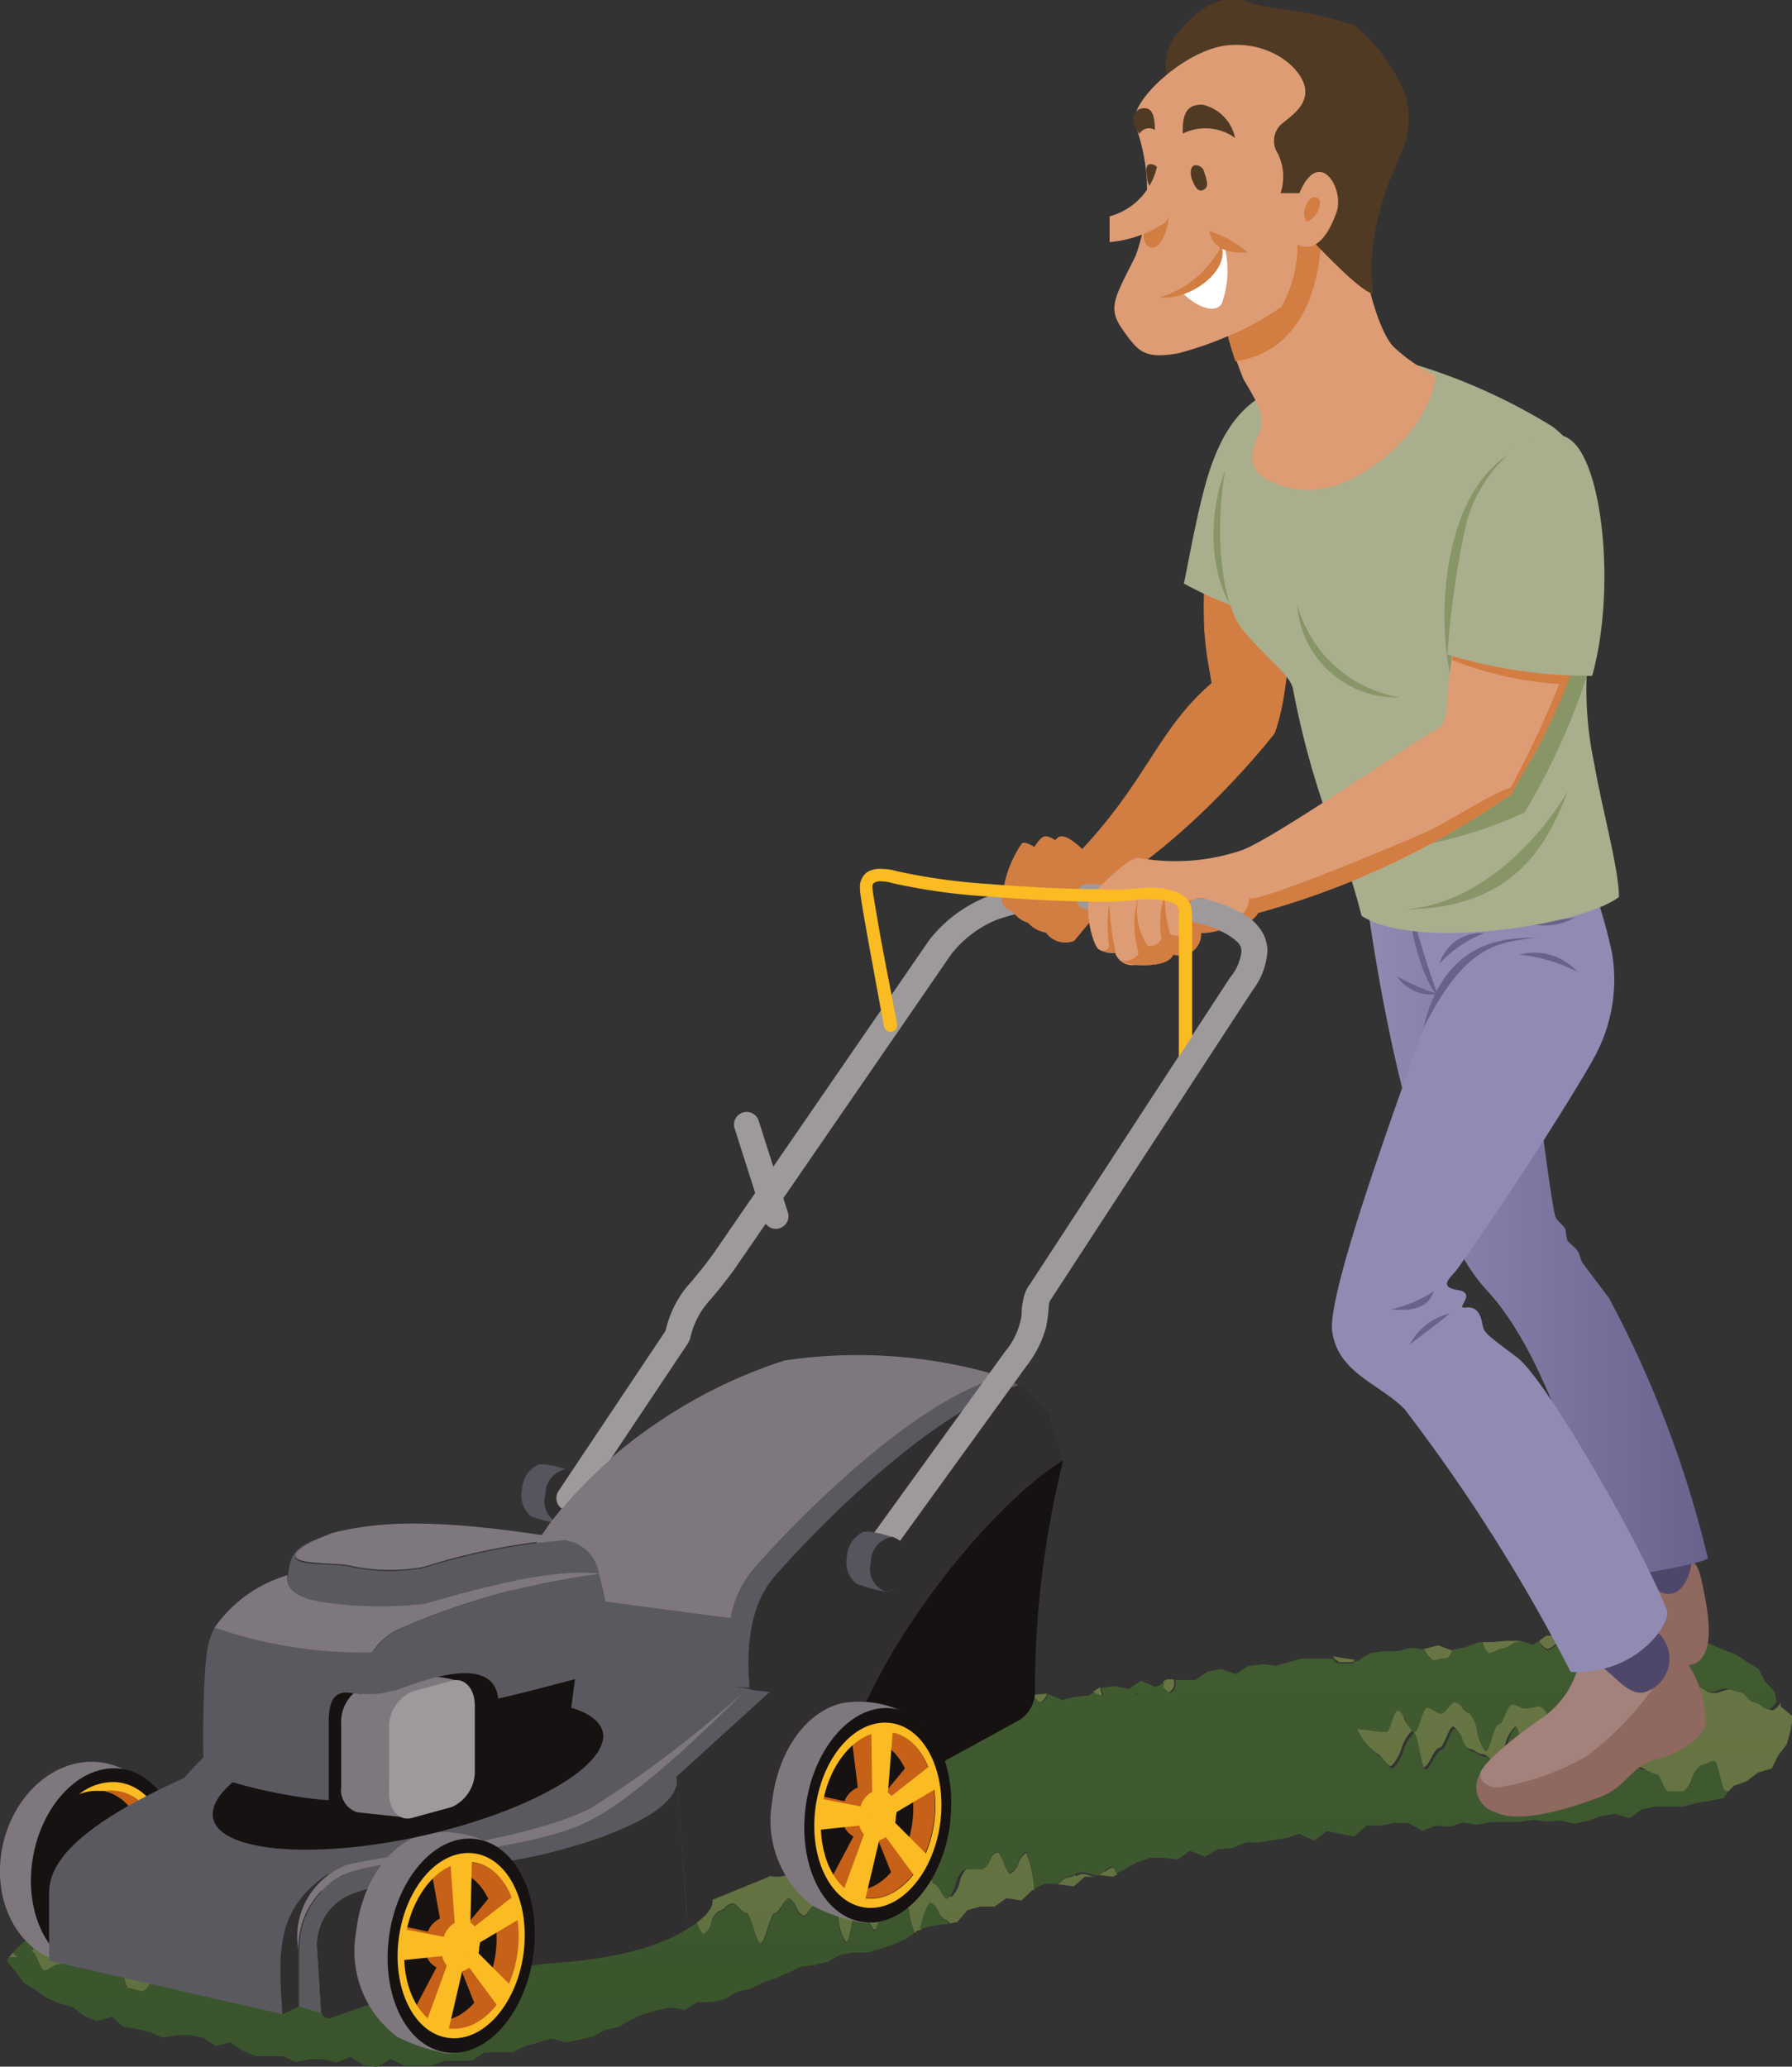<svg xmlns="http://www.w3.org/2000/svg" xmlns:xlink="http://www.w3.org/1999/xlink" viewBox="0 0 83.56 96.38">
  <rect x="0" y="0" width="83.56" height="96.38" fill="#333333" stroke="none"/>
  <defs>
    <clipPath id="a" transform="translate(-9.51 -9.48)">
      <path d="M9.92,100.77h0.16a0.76,0.76,0,0,1,.22,0h0.08a1.48,1.48,0,0,1-.26-0.24Zm49.74-3.86a0.77,0.77,0,0,1-.33.12h0a0.64,0.64,0,0,0-.33.19l-0.19.14H58.9l0.68,0.09L60.1,97l0.51,0c-0.19,0-.39-0.11-0.6-0.13h0a0.74,0.74,0,0,0-.32.11M61,96.74a1,1,0,0,1-.27.18L61.4,97l0.2-.1a0.46,0.46,0,0,0-.21-0.33h0a0.68,0.68,0,0,0-.34.2M35,99.85a0.57,0.57,0,0,1,0-.55l0,0a1,1,0,0,0,.35.09c0,0.15,0,.3,0,0.44h0a1.07,1.07,0,0,0,0,.48l0,0.07h0A0.64,0.64,0,0,1,35,99.85m2.33-2.94h0v0Zm-0.94.24a3.54,3.54,0,0,0,.54-0.58H37a0.3,0.3,0,0,1,.26.19l0.07,0.18s-0.09.2-.18,0.35a0.63,0.63,0,0,1-.4.37l-0.08,0A1.81,1.81,0,0,1,36.12,97a0.56,0.56,0,0,0,.26.1h0M37,94.93a3,3,0,0,0-1.1,1.7S36,96.84,36.12,97l0,0a0.71,0.71,0,0,0-.33-0.12h0c-0.21,0-.38,1.3-0.61,1.31h0a1,1,0,0,1-.34-0.55,0.94,0.94,0,0,0-.35-0.55h0c-0.21,0-.43.93-0.66,0.93H33.11c-0.21,0-.43-0.41-0.66-0.41S32,97.42,31.8,97.41s-0.42-.81-0.64-0.81h0l-0.31,0-0.3,0h0c-0.22,0-.43-0.23-0.65-0.23h0a0.78,0.78,0,0,0-.34.44,0.78,0.78,0,0,1-.34.44h0a1.09,1.09,0,0,0-.35.6,1.07,1.07,0,0,1-.35.6h0c-0.22,0-.37-1.8-0.59-1.81s-0.41-.59-0.63-0.6h0a0.6,0.6,0,0,0-.33.24,0.6,0.6,0,0,1-.33.24h0c-0.23,0-.45-0.33-0.67-0.33h0a0.94,0.94,0,0,0-.36.54,1,1,0,0,1-.35.54h0c-0.23,0-.43-1.09-0.65-1.09h0c-0.23,0-.46,1-0.68,1s-0.46-.85-0.68-0.85h0c-0.23,0-.46.19-0.67,0.19h0a0.68,0.68,0,0,1-.35-0.17,0.66,0.66,0,0,0-.34-0.18h0c-0.23,0-.33,1.84-0.53,1.85h0a1.59,1.59,0,0,1-.43-0.79,1.81,1.81,0,0,0-.41-0.79h0c-0.24,0-.33,1-0.52,1s0,0.94-.11,1a0.17,0.17,0,0,1-.09,0,0.91,0.91,0,0,1-.4-0.16A2.16,2.16,0,0,0,19,98.21s0,0,0,0a1.61,1.61,0,0,0,.37.69c0.14,0.09.12,0.1,0.06,0.1h0l-0.16,0c0,0.14.75,1.24,0.4,1.3h0a1.79,1.79,0,0,1-.4-0.72A1.36,1.36,0,0,0,18.83,99h0c-0.2,0-.38,1.7-0.62,1.71h0c-0.21,0-.45-1.3-0.68-1.3s-0.43-.69-0.66-0.7-0.43,0-.66,0a1.08,1.08,0,0,0-.33.61,1,1,0,0,1-.34.61h0c-0.22,0-.44.41-0.66,0.41S14.43,100,14.21,100h0a0.64,0.64,0,0,1-.33-0.15,0.64,0.64,0,0,0-.33-0.15h0a0.82,0.82,0,0,1-.32-0.1,0.83,0.83,0,0,0-.32-0.1h0a0.67,0.67,0,0,1-.35-0.32l-0.09-.12h0l-0.51.38H11.3a2.63,2.63,0,0,1-.28,1l-0.14.06H11c0.21,0,.36.88,0.6,0.88s0.41-.27.65-0.27h0c0.2,0,.42-0.4.65-0.4s0.43-.39.66-0.39,0.43,0.33.65,0.33,0.43-.38.65-0.38,0.43,1.94.65,1.94,0.43,0.14.66,0.14,0.43-.61.66-0.62,0.43-1.14.65-1.14a0.94,0.94,0,0,1,.33.55,0.92,0.92,0,0,0,.33.55c0.22,0,.44.15,0.66,0.15h0.66c0.22,0,.43-1.15.65-1.15l0.66,0h0a1,1,0,0,1,.33.08,1,1,0,0,0,.33.08c0.22,0,.43-0.51.65-0.51h0a0.64,0.64,0,0,1,.33.34,0.63,0.63,0,0,0,.33.34h0c0.22,0,.43-0.85.65-0.85s0.43-.24.65-0.24h0a0.73,0.73,0,0,1,.33.12,0.71,0.71,0,0,0,.32.12h0a0.59,0.59,0,0,1,.33.26,0.59,0.59,0,0,0,.33.26h0a0.61,0.61,0,0,1,.33.18A0.61,0.61,0,0,0,26,101h0c0.22,0,.42-0.61.64-0.62h0a0.59,0.59,0,0,1,.33.2,0.6,0.6,0,0,0,.32.2h0c0.22,0,.42-0.47.64-0.48h0a0.59,0.59,0,0,1,.33.26,0.6,0.6,0,0,0,.33.26h0a0.81,0.81,0,0,1,.34.46,0.8,0.8,0,0,0,.34.45h0c0.22,0,.37-1.74.59-1.74h0a0.69,0.69,0,0,1,.34.37,0.7,0.7,0,0,0,.34.37h0c0.22,0,.41-0.55.62-0.56s0.41-.42.63-0.43h0a1.6,1.6,0,0,1,.38.8,1.69,1.69,0,0,0,.37.81h0a1,1,0,0,1,.31.07,1,1,0,0,0,.3.07h0c0.23,0,.46-0.08.66-0.1s0.33-1.12.52-1.14h0a0.83,0.83,0,0,1,.41.39,0.94,0.94,0,0,0,.37.4h0a0.77,0.77,0,0,0,.17-0.71,2.68,2.68,0,0,0,0-.49c0.18-.12.59-0.24,0.2-0.39l-0.19-.06a1,1,0,0,1,.17-0.73h0a0.86,0.86,0,0,1,.35.42,0.79,0.79,0,0,0,.38.43h0a0.61,0.61,0,0,1,.32.18,0.59,0.59,0,0,0,.34.18h0a0.92,0.92,0,0,1,.31.08,0.88,0.88,0,0,0,.32.08h0c0.22,0,.41-1.87.64-1.87s0.45,2,.67,2,0.44-.77.66-0.77A0.61,0.61,0,0,0,40,99.09a0.61,0.61,0,0,1,.34-0.29c0.22,0,.44.32,0.67,0.32h0a0.6,0.6,0,0,0,.33-0.21,0.6,0.6,0,0,1,.34-0.22c0.22,0,.43,1,0.65,1h0a0.88,0.88,0,0,0,.34-0.51A0.87,0.87,0,0,1,43,98.62h0a0.6,0.6,0,0,0,.33-0.19,0.61,0.61,0,0,1,.33-0.19h0c0.22,0,.44.46,0.65,0.46s0.44,1.4.66,1.4,0.45-1.39.66-1.39S46.09,98,46.3,98h0a0.73,0.73,0,0,1,.33.41,0.71,0.71,0,0,0,.34.41h0c0.21,0,.43-0.61.65-0.62s0.44-.14.66-0.15h0a2.27,2.27,0,0,1,.34,1,2.24,2.24,0,0,0,.34,1h0c0.22,0,.41-2.13.64-2.13h0a1.48,1.48,0,0,1,.34.78,1.45,1.45,0,0,0,.34.78h0c0.22,0,.42-1.61.64-1.62h0.66a2,2,0,0,1,.35,1,7.77,7.77,0,0,0,.22.76l0.14-.1,0.19-.06a3.32,3.32,0,0,1,.44-1.24h0a0.7,0.7,0,0,1,.34.39,0.7,0.7,0,0,0,.34.39h0a0.3,0.3,0,0,1,.18.18l0.36-.06,0.48-.56,0.61-.17h0.66L56.44,98l0.7,0.11,0.51-.49,0.09,0a5.93,5.93,0,0,0-.37-1.74h0a0.93,0.93,0,0,0-.37.49,0.91,0.91,0,0,1-.37.49h0c-0.22,0-.38-0.94-0.61-1h0a0.71,0.71,0,0,0-.35.35,0.72,0.72,0,0,1-.36.35H55.24a1.47,1.47,0,0,0-.3,0,1.5,1.5,0,0,1-.3,0h0a1.33,1.33,0,0,0-.38.69,1.31,1.31,0,0,1-.38.69h0c-0.22,0-.4-0.68-0.63-0.7s-0.33-1.79-.55-1.8h0a0.79,0.79,0,0,0-.36.43,0.8,0.8,0,0,1-.36.42h0a0.64,0.64,0,0,0-.35.23,0.62,0.62,0,0,1-.34.23h0c-0.23,0-.43-0.21-0.66-0.22s-0.38-1-.6-1h0a2.05,2.05,0,0,0-.4.94,2.07,2.07,0,0,1-.4.94h0c-0.23,0-.32-1.92-0.55-1.94h0a0.7,0.7,0,0,0-.33.14,0.69,0.69,0,0,1-.33.14h0a0.71,0.71,0,0,0-.34.14,0.68,0.68,0,0,1-.33.14H47.15a1.77,1.77,0,0,0-.3,0,1.51,1.51,0,0,1-.29,0H46.52c-0.23,0-.43-0.37-0.65-0.39h0a1,1,0,0,0-.32.08,0.92,0.92,0,0,1-.31.08h0c-0.23,0-.4-0.88-0.62-0.9h0a0.71,0.71,0,0,0-.34.14,0.71,0.71,0,0,1-.33.14h0a2.18,2.18,0,0,0-.4,1,2.25,2.25,0,0,1-.4,1h0c-0.23,0-.41-0.73-0.63-0.74h0a1.41,1.41,0,0,0-.31,0,1.26,1.26,0,0,1-.3,0H41.08a0.61,0.61,0,0,0-.34.21,0.61,0.61,0,0,1-.33.21h0c-0.23,0-.39-1.73-0.6-1.74h0a0.63,0.63,0,0,0-.35.29,0.64,0.64,0,0,1-.33.29h0c-0.24,0-.46-0.35-0.67-0.35S37.94,95,37.74,95h0A1.68,1.68,0,0,1,37.34,95,1.6,1.6,0,0,0,37,94.93h0m20.67-6.41h0a0.63,0.63,0,0,0,.35.35h0a0.68,0.68,0,0,0,.32-0.41h0Zm4.82-.11,0.24,0.11-0.17-.13H62.46Zm-1.68-.25-0.33.21a0.37,0.37,0,0,0,.22.13h0l0.21,0.07-0.11-.4h0Zm27.91,0c-0.22,0-.41.9-0.64,0.91h0a0.64,0.64,0,0,1-.33-0.17,0.65,0.65,0,0,0-.34-0.17h0c-0.22,0-.42.52-0.65,0.54h0a0.71,0.71,0,0,1-.33-0.13A0.72,0.72,0,0,0,86,89h0c-0.22,0-.37,1.31-0.6,1.32h0A1,1,0,0,1,85,89.76a1,1,0,0,0-.37-0.54h0c-0.22,0-.39,1-0.62,1l-0.67,0h0A0.64,0.64,0,0,1,83,90a0.65,0.65,0,0,0-.34-0.18h0a1,1,0,0,1-.32-0.07A1,1,0,0,0,82,89.72h0a0.72,0.72,0,0,1-.35-0.38A0.73,0.73,0,0,0,81.3,89h0c-0.22,0-.44.09-0.66,0.1h0A0.83,0.83,0,0,1,80.31,89,0.85,0.85,0,0,0,80,88.87h0c-0.22,0-.4.92-0.62,0.93S79,91,78.75,91h0a1.77,1.77,0,0,1-.37-0.88A1.86,1.86,0,0,0,78,89.29h0A0.62,0.62,0,0,1,77.66,89a0.63,0.63,0,0,0-.34-0.27h0c-0.23,0-.43.53-0.64,0.54h0a0.72,0.72,0,0,1-.34-0.13A0.7,0.7,0,0,0,76,89h0c-0.23,0-.39,1.13-0.59,1.14h0A0.93,0.93,0,0,1,75,89.65a1,1,0,0,0-.36-0.51h0c-0.25,0-.37,1-0.55,1H73.94a4.62,4.62,0,0,1-.61-0.06,5,5,0,0,0-.52-0.06,0.1,0.1,0,0,0-.09,0,3,3,0,0,0,1,1.24c0.22,0.08.43,0.54,0.65,0.59h0a2,2,0,0,0,.49-0.83,1.94,1.94,0,0,1,.49-0.83h0c0.22,0,.33,1.69.56,1.7h0c0.22,0,.48-0.9.71-0.9s0.42-.95.65-1h0a0.93,0.93,0,0,1,.36.52,0.9,0.9,0,0,0,.36.52h0a0.73,0.73,0,0,1,.33.13,0.73,0.73,0,0,0,.34.13h0c0.22,0,.44.42,0.67,0.42h0a1.84,1.84,0,0,0,.37-0.89A1.73,1.73,0,0,1,80.16,90h0c0.22,0,.36,1.54.59,1.56h0a1.73,1.73,0,0,0,.44-0.8,1.67,1.67,0,0,1,.45-0.8h0c0.22,0,.26,1.36.49,1.4s0.29,0.76.5,0.81,0.41,0.13.63,0.18h0a1.21,1.21,0,0,0,.45-0.52,1.21,1.21,0,0,1,.45-0.52h0.06a0.76,0.76,0,0,0,.32-0.13,0.74,0.74,0,0,1,.33-0.13h0c0.21,0.05.37,0.35,0.59,0.4s0.36,0.41.58,0.46,0.39,0.3.61,0.34,0.32,0.75.54,0.79h0.1l0.25,0,0.26,0H88a1.26,1.26,0,0,0,.4-0.61,1.22,1.22,0,0,1,.41-0.61h0a0.73,0.73,0,0,0,.3-0.1,0.74,0.74,0,0,1,.31-0.1h0c0.22,0,.33,1.39.56,1.4h0.12l0.27-.26,0.6-.22,0.5-.39,0.66-.2,0.3-.61,0.39-.51L93,90.2l0.11-.67h0l-0.57-.47,0-.19a0.76,0.76,0,0,1-.37.37h0a0.65,0.65,0,0,1-.34-0.16,0.66,0.66,0,0,0-.33-0.16h0a0.61,0.61,0,0,1-.35-0.25,0.62,0.62,0,0,0-.34-0.25h0a1,1,0,0,1-.33-0.08,1,1,0,0,0-.32-0.07h0c-0.22,0-.44.15-0.67,0.16h0A0.67,0.67,0,0,1,89,88.28a0.68,0.68,0,0,0-.33-0.15h0M63.92,87.8l-0.16.09-0.09.24,0.07,0.06a0.69,0.69,0,0,0,.28.21h0a0.48,0.48,0,0,0,.21-0.6H63.92Zm8-.8c0.21,0,.41,0,0.63,0h0a0.19,0.19,0,0,0,.12-0.12l-0.51-.07-0.49-.09a0.41,0.41,0,0,0,.25.23m4-.57h0a1.21,1.21,0,0,0,.43.54h0a1,1,0,0,0,.31-0.07A1.05,1.05,0,0,1,77,86.83h0a0.57,0.57,0,0,0,.23-0.38h0l-0.66-.24Zm3.18-.32H78.65a0.84,0.84,0,0,0,.27.53c0.21,0,.44-0.22.68-0.23s0.43-.28.66-0.3A0.27,0.27,0,0,0,80.41,86h0L79.75,86Zm2.54-.32L81.28,86a0.77,0.77,0,0,0,.37.38h0c0.22,0,.42-0.32.64-0.35a0.44,0.44,0,0,0,.24-0.17l-0.24-.1H81.66Zm4.47-.07-0.57.14a1.38,1.38,0,0,0,.4.52h0a1.33,1.33,0,0,0,.44-0.52Z" style="fill: none"/>
    </clipPath>
    <linearGradient id="b" data-name="Dégradé sans nom 29" x1="-242.16" y1="433.86" x2="-241.16" y2="433.86" gradientTransform="matrix(0, 203.11, 203.11, 0, -88076.99, 49243.36)" gradientUnits="userSpaceOnUse">
      <stop offset="0" stop-color="#717a48"/>
      <stop offset="0.27" stop-color="#586b3b"/>
      <stop offset="0.53" stop-color="#435e31"/>
      <stop offset="1" stop-color="#435e31"/>
    </linearGradient>
    <clipPath id="c" transform="translate(-9.51 -9.48)">
      <path d="M35,99.85a0.64,0.64,0,0,0,.31.56h0l0-.07a1.07,1.07,0,0,1,0-.48h0c0-.14,0-0.3,0-0.44a1,1,0,0,1-.35-0.09l0,0a0.57,0.57,0,0,0,0,.55m20.55-1.53h0m-2.66-.14a3.32,3.32,0,0,0-.44,1.24l0.41-.12,0.63-.11,0.27,0A0.3,0.3,0,0,0,53.59,99h0a0.7,0.7,0,0,1-.34-0.39,0.7,0.7,0,0,0-.34-0.39h0m-1.33-.32H50.91c-0.22,0-.42,1.61-0.64,1.62h0a1.45,1.45,0,0,1-.34-0.78,1.48,1.48,0,0,0-.34-0.78h0c-0.22,0-.42,2.13-0.64,2.13h0a2.24,2.24,0,0,1-.34-1,2.27,2.27,0,0,0-.34-1h0c-0.22,0-.44.15-0.66,0.15s-0.43.61-.65,0.62h0a0.71,0.71,0,0,1-.34-0.41A0.73,0.73,0,0,0,46.3,98h0c-0.21,0-.42.74-0.65,0.74s-0.43,1.39-.66,1.39-0.43-1.4-.66-1.4-0.43-.46-0.65-0.46h0a0.61,0.61,0,0,0-.33.19,0.6,0.6,0,0,1-.33.19h0a0.87,0.87,0,0,0-.34.51,0.88,0.88,0,0,1-.34.51h0c-0.22,0-.43-1-0.65-1a0.6,0.6,0,0,0-.34.22,0.6,0.6,0,0,1-.33.21h0c-0.22,0-.44-0.32-0.67-0.32a0.61,0.61,0,0,0-.34.29,0.61,0.61,0,0,1-.33.29c-0.23,0-.44.77-0.66,0.77s-0.46-2-.67-2S37.91,100,37.69,100h0a0.88,0.88,0,0,1-.32-0.08A0.92,0.92,0,0,0,37,99.88h0a0.59,0.59,0,0,1-.34-0.18,0.61,0.61,0,0,0-.32-0.18h0A0.79,0.79,0,0,1,36,99.09a0.86,0.86,0,0,0-.35-0.42h0a1,1,0,0,0-.17.73l0.19,0.06c0.39,0.15,0,.27-0.2.39a2.68,2.68,0,0,1,0,.49,0.77,0.77,0,0,1-.17.71h0a0.94,0.94,0,0,1-.37-0.4,0.83,0.83,0,0,0-.41-0.39h0c-0.2,0-.29,1.12-0.52,1.14s-0.43.08-.66,0.1h0a1,1,0,0,1-.3-0.07,1,1,0,0,0-.31-0.07h0a1.69,1.69,0,0,1-.37-0.81,1.6,1.6,0,0,0-.38-0.8h0c-0.21,0-.4.42-0.63,0.43s-0.4.55-.62,0.56h0a0.7,0.7,0,0,1-.34-0.37,0.69,0.69,0,0,0-.34-0.37h0c-0.21,0-.37,1.74-0.59,1.74h0a0.8,0.8,0,0,1-.34-0.45,0.81,0.81,0,0,0-.34-0.46h0a0.6,0.6,0,0,1-.33-0.26,0.59,0.59,0,0,0-.33-0.26h0c-0.22,0-.42.47-0.64,0.48h0a0.6,0.6,0,0,1-.32-0.2,0.59,0.59,0,0,0-.33-0.2h0c-0.22,0-.42.61-0.64,0.62h0a0.61,0.61,0,0,1-.33-0.18,0.61,0.61,0,0,0-.33-0.18h0a0.59,0.59,0,0,1-.33-0.26,0.59,0.59,0,0,0-.33-0.26h0a0.71,0.71,0,0,1-.32-0.12A0.73,0.73,0,0,0,24,99.92h0c-0.22,0-.43.24-0.65,0.24S23,101,22.73,101h0a0.63,0.63,0,0,1-.33-0.34,0.64,0.64,0,0,0-.33-0.34h0c-0.22,0-.44.51-0.65,0.51a1,1,0,0,1-.33-0.08,1,1,0,0,0-.33-0.08h0l-0.66,0c-0.22,0-.44,1.15-0.65,1.15H18.78c-0.22,0-.44-0.15-0.66-0.15a0.92,0.92,0,0,1-.33-0.55,0.94,0.94,0,0,0-.33-0.55c-0.22,0-.44,1.14-0.65,1.14s-0.44.62-.66,0.62-0.44-.14-0.66-0.14-0.44-1.94-.65-1.94-0.44.38-.65,0.38-0.44-.33-0.65-0.33-0.45.39-.66,0.39-0.45.4-.65,0.4h0c-0.24,0-.45.27-0.65,0.27s-0.39-.85-0.6-0.88H10.88l0.14-.06a2.63,2.63,0,0,0,.28-1H11.19l-0.44.52-0.47.41-0.17.2a1.48,1.48,0,0,0,.26.24H10.3a0.76,0.76,0,0,0-.22,0H9.92l-0.1.12,0.42,0.53,0.39,0.51,0.54,0.34,0.53,0.36,0.58,0.26,0.62,0.17,0.53,0.41L14,103.73l0.73-.2L15.27,104l0.63,0.1,0.61,0.15,0.59,0.26,0.68-.12,0.64,0L19,104.52l0.57,0.38,0.67-.18,0.58,0.39,0.6,0.26,0.64,0h0.64l0.6,0.27,0.65-.13h0.63l0.62,0.15,0.65-.25,0.61,0.37,0.63,0.09,0.64-.37,0.63,0.31,0.63,0,0.64,0,0.62-.23,0.63,0,0.64,0,0.58-.39,0.65,0,0.65,0L34,104.9l0.61-.17,0.6-.18,0.7,0.17,0.63-.12,0.62-.14,0.57-.32,0.63-.13,0.57-.34,0.59-.26,0.61-.18,0.63-.13,0.7,0.11,0.56-.36,0.66,0,0.63-.14,0.56-.34,0.63-.14,0.58-.29,0.6-.21,0.59-.25,0.58-.28,0.64-.08,0.62-.15,0.56-.32,0.63-.11,0.66,0,0.6-.18,0.6-.19,0.58-.26,0.4-.28a7.77,7.77,0,0,1-.22-0.76,2,2,0,0,0-.35-1h0Zm-14.24-.93h0v0Zm-0.39-.36a3.54,3.54,0,0,1-.54.58h0a0.56,0.56,0,0,1-.26-0.1,1.81,1.81,0,0,0,.55.59l0.08,0a0.63,0.63,0,0,0,.4-0.37c0.09-.15.16-0.3,0.18-0.35l-0.07-.18A0.3,0.3,0,0,0,37,96.56H36.94Zm25.51-8.15h0.07l0.17,0.13Zm21.12-2.59-0.63.23-0.41-.17a0.44,0.44,0,0,1-.24.17c-0.22,0-.42.33-0.64,0.35h0A0.77,0.77,0,0,1,81.28,86L81,86.19,80.41,86a0.27,0.27,0,0,1-.15.06c-0.23,0-.44.29-0.66,0.3s-0.47.23-.68,0.23a0.84,0.84,0,0,1-.27-0.53H78.47l-0.62.24-0.63.12a0.57,0.57,0,0,1-.23.38h0a1.05,1.05,0,0,0-.32.07,1,1,0,0,1-.31.07h0a1.21,1.21,0,0,1-.43-0.54l-0.63-.08-0.62.16-0.64,0-0.63.09-0.6.37-0.14,0a0.19,0.19,0,0,1-.12.12h0c-0.22,0-.42,0-0.63,0a0.41,0.41,0,0,1-.25-0.23l-0.17,0-0.64,0H70.2L69.59,87,69,87.16l-0.65-.07-0.63.08-0.59.38-0.67-.24-0.63.12-0.59.4-0.64,0h-0.3a0.48,0.48,0,0,1-.21.6h0a0.69,0.69,0,0,1-.28-0.21l-0.07-.06,0.09-.24-0.43.24-0.68-.3-0.58.39-0.66-.14-0.62.08,0.11,0.4-0.21-.07h0a0.37,0.37,0,0,1-.22-0.13l-0.26.16-0.63.06-0.62.15-0.65-.28a0.68,0.68,0,0,1-.32.41h0a0.63,0.63,0,0,1-.35-0.35l-0.61.1-0.61.19H55.77l-0.6.24-0.63.06L53.89,89l-0.63,0-0.63.08L52,89.59l-0.65-.15-0.65-.19-0.62.2-0.63,0H48.86l-0.62.16-0.6.27-0.63,0-0.62,0-0.61.15H45.14l-0.67-.21-0.57.41-0.63.07-0.65,0L42,90.36l-0.54.52H40.81l-0.66,0H39.5l-0.56.42-0.62.1-0.64,0-0.55.43-0.63.09H35.86l-0.57.35-0.65,0L34,92.16l-0.52.55-0.69-.13L32.21,93l-0.72-.26L30.92,93l-0.62.13-0.63.09L29,93.38l-0.57.29-0.59.22-0.58.27-0.66,0-0.52.47-0.68-.07-0.6.19-0.53.41-0.59.2L23,95.22l-0.59.24-0.64.07L21.3,96,20.63,96,20,96.07l-0.55.35-0.64.06L18.35,97l-0.62.12-0.57.28-0.56.27-0.66,0-0.61.14-0.54.36-0.65.06-0.54.33L13,98.94l-0.61.12,0.09,0.12a0.67,0.67,0,0,0,.35.32h0a0.83,0.83,0,0,1,.32.1,0.82,0.82,0,0,0,.32.1h0a0.64,0.64,0,0,1,.33.15,0.64,0.64,0,0,0,.33.15h0c0.22,0,.44.26,0.66,0.26s0.44-.41.66-0.41h0a1,1,0,0,0,.34-0.61,1.08,1.08,0,0,1,.33-0.61c0.23,0,.45,0,0.66,0s0.45,0.7.66,0.7,0.47,1.3.68,1.3h0c0.24,0,.41-1.7.62-1.71h0a1.36,1.36,0,0,1,.45.72,1.79,1.79,0,0,0,.4.72h0c0.35-.06-0.41-1.16-0.4-1.3l0.16,0h0c0.06,0,.08,0-0.06-0.1a1.61,1.61,0,0,1-.37-0.69s0,0,0,0a2.16,2.16,0,0,1,.26.16,0.91,0.91,0,0,0,.4.16,0.17,0.17,0,0,0,.09,0c0.14-.09-0.15-1,0.11-1s0.27-1,.52-1h0a1.81,1.81,0,0,1,.41.79,1.59,1.59,0,0,0,.43.79h0c0.21,0,.3-1.84.53-1.85h0a0.66,0.66,0,0,1,.34.18,0.68,0.68,0,0,0,.35.17h0c0.21,0,.44-0.19.67-0.19h0c0.21,0,.45.85,0.68,0.85s0.45-1,.68-1h0c0.22,0,.42,1.09.65,1.09h0a1,1,0,0,0,.35-0.54,0.94,0.94,0,0,1,.36-0.54h0c0.22,0,.44.32,0.67,0.33h0a0.6,0.6,0,0,0,.33-0.24,0.6,0.6,0,0,1,.33-0.24h0c0.22,0,.41.59,0.63,0.6s0.37,1.8.59,1.81h0a1.07,1.07,0,0,0,.35-0.6,1.09,1.09,0,0,1,.35-0.6h0a0.78,0.78,0,0,0,.34-0.44,0.78,0.78,0,0,1,.34-0.44h0c0.22,0,.43.23,0.65,0.23h0l0.3,0,0.31,0h0c0.22,0,.42.81,0.64,0.81s0.44,0.19.66,0.19S32.9,98,33.11,98h0.67c0.23,0,.44-0.93.66-0.93h0a0.94,0.94,0,0,1,.35.55,1,1,0,0,0,.34.55h0c0.23,0,.4-1.3.61-1.31h0a0.71,0.71,0,0,1,.33.13l0,0c-0.13-.19-0.23-0.37-0.26-0.41a3,3,0,0,1,1.1-1.7h0a1.6,1.6,0,0,1,.33.06,1.68,1.68,0,0,0,.37.06h0c0.2,0,.45.52,0.69,0.52s0.43,0.35.67,0.35h0a0.64,0.64,0,0,0,.33-0.29,0.63,0.63,0,0,1,.35-0.29h0c0.22,0,.37,1.73.6,1.74h0a0.61,0.61,0,0,0,.33-0.21,0.61,0.61,0,0,1,.34-0.21h0.71a1.26,1.26,0,0,0,.3,0,1.41,1.41,0,0,1,.31,0h0c0.22,0,.4.73,0.63,0.74h0a2.25,2.25,0,0,0,.4-1,2.18,2.18,0,0,1,.4-1h0a0.71,0.71,0,0,0,.33-0.14A0.71,0.71,0,0,1,44.55,95h0c0.22,0,.39.88,0.62,0.9h0a0.92,0.92,0,0,0,.31-0.08,1,1,0,0,1,.32-0.08h0c0.22,0,.42.37,0.65,0.39h0.05a1.51,1.51,0,0,0,.29,0,1.77,1.77,0,0,1,.3,0h0.07a0.68,0.68,0,0,0,.33-0.14,0.71,0.71,0,0,1,.34-0.14h0a0.69,0.69,0,0,0,.33-0.14,0.7,0.7,0,0,1,.33-0.14h0c0.23,0,.32,1.92.55,1.94h0a2.07,2.07,0,0,0,.4-0.94,2.05,2.05,0,0,1,.4-0.94h0c0.22,0,.38,1,0.6,1s0.43,0.21.66,0.22h0a0.62,0.62,0,0,0,.34-0.23,0.64,0.64,0,0,1,.35-0.23h0a0.8,0.8,0,0,0,.36-0.42,0.79,0.79,0,0,1,.36-0.43h0c0.23,0,.33,1.79.55,1.8s0.4,0.68.63,0.7h0a1.31,1.31,0,0,0,.38-0.69,1.33,1.33,0,0,1,.38-0.69h0a1.5,1.5,0,0,0,.3,0,1.47,1.47,0,0,1,.3,0H55.3a0.72,0.72,0,0,0,.36-0.35A0.71,0.71,0,0,1,56,95.83h0c0.23,0,.39.94,0.61,1h0A0.91,0.91,0,0,0,57,96.31a0.93,0.93,0,0,1,.37-0.49h0a5.93,5.93,0,0,1,.37,1.74l0.49-.23,0.54,0L59,97.22A0.64,0.64,0,0,1,59.3,97h0a0.77,0.77,0,0,0,.33-0.12A0.74,0.74,0,0,1,60,96.8h0c0.21,0,.41.1,0.6,0.13h0.16A1,1,0,0,0,61,96.74a0.68,0.68,0,0,1,.34-0.2h0a0.46,0.46,0,0,1,.21.33l0.38-.2,0.58-.33,0.61-.22,0.64,0,0.66,0.08L65,95.79l0.7,0.27,0.59-.34L67,95.66l0.61-.26,0.64,0,0.63-.11,0.63-.1L70.11,95l0.68,0.33,0.59-.46L72,95l0.65,0.12,0.59-.5,0.65,0,0.63-.13,0.64,0,0.67,0.37,0.63-.24,0.65,0.05,0.63-.2,0.65,0.11,0.64-.13,0.65,0h0.64L81,94.35l0.65,0.08,0.64-.05,0.65,0.15,0.63-.14,0.63-.22,0.63-.1,0.67,0.21,0.58-.43,0.62-.12,0.64,0,0.65,0,0.62-.17,0.64-.1,0.64-.13L90.12,93H90c-0.23,0-.34-1.38-0.56-1.4h0a0.74,0.74,0,0,0-.31.1,0.73,0.73,0,0,1-.3.1h0a1.22,1.22,0,0,0-.41.61,1.26,1.26,0,0,1-.4.61h-0.1l-0.26,0-0.25,0h-0.1c-0.22,0-.33-0.75-0.54-0.79S86.31,92,86.1,92s-0.36-.41-0.58-0.46-0.37-.35-0.59-0.4h0a0.74,0.74,0,0,0-.33.13,0.76,0.76,0,0,1-.32.13H84.18a1.21,1.21,0,0,0-.45.52,1.21,1.21,0,0,1-.45.52h0c-0.21-.05-0.41-0.13-0.63-0.18s-0.28-.77-0.5-0.81S81.87,90,81.65,90h0a1.67,1.67,0,0,0-.45.8,1.73,1.73,0,0,1-.44.8h0c-0.23,0-.37-1.55-0.59-1.56h0a1.73,1.73,0,0,0-.38.89,1.84,1.84,0,0,1-.37.89h0c-0.23,0-.45-0.42-0.67-0.42h0a0.73,0.73,0,0,1-.34-0.13,0.73,0.73,0,0,0-.33-0.13h0a0.9,0.9,0,0,1-.36-0.52,0.93,0.93,0,0,0-.36-0.52h0c-0.23,0-.43,1-0.65,1S76.19,92,76,92h0c-0.23,0-.34-1.68-0.56-1.7h0a1.94,1.94,0,0,0-.49.83,2,2,0,0,1-.49.83h0c-0.22-.05-0.43-0.51-0.65-0.59a3,3,0,0,1-1-1.24,0.1,0.1,0,0,1,.09,0,5,5,0,0,1,.52.06,4.62,4.62,0,0,0,.61.06h0.14c0.18,0,.3-1,0.55-1h0a1,1,0,0,1,.36.51,0.93,0.93,0,0,0,.39.51h0c0.21,0,.36-1.13.59-1.14h0a0.7,0.7,0,0,1,.32.14,0.72,0.72,0,0,0,.34.13h0c0.21,0,.42-0.53.64-0.54h0a0.63,0.63,0,0,1,.34.27,0.62,0.62,0,0,0,.34.27h0a1.86,1.86,0,0,1,.37.88,1.77,1.77,0,0,0,.37.88h0c0.22,0,.38-1.24.61-1.25s0.4-.92.62-0.93h0a0.85,0.85,0,0,1,.32.09,0.83,0.83,0,0,0,.32.09h0c0.22,0,.44-0.09.66-0.1h0a0.73,0.73,0,0,1,.35.38,0.72,0.72,0,0,0,.35.38h0a1,1,0,0,1,.32.07,1,1,0,0,0,.32.07h0A0.65,0.65,0,0,1,83,90a0.64,0.64,0,0,0,.33.18h0l0.67,0c0.23,0,.4-1,0.62-1h0a1,1,0,0,1,.37.54,1,1,0,0,0,.36.54h0c0.23,0,.38-1.31.6-1.32h0a0.72,0.72,0,0,1,.34.13,0.71,0.71,0,0,0,.33.13h0c0.23,0,.43-0.52.65-0.54h0a0.65,0.65,0,0,1,.34.17A0.64,0.64,0,0,0,88,89h0c0.23,0,.41-0.9.64-0.91h0a0.68,0.68,0,0,1,.33.15,0.67,0.67,0,0,0,.33.15h0c0.22,0,.44-0.16.67-0.16h0a1,1,0,0,1,.32.07,1,1,0,0,0,.33.08h0a0.62,0.62,0,0,1,.34.25,0.61,0.61,0,0,0,.35.25h0a0.66,0.66,0,0,1,.33.16,0.65,0.65,0,0,0,.34.16h0a0.76,0.76,0,0,0,.37-0.37l-0.09-.46-0.44-.47-0.32-.6L91,87l-0.54-.36-0.6-.23-0.6-.26L88.68,86,88,86.26l-0.59-.44L86.75,86l-0.34-.18a1.33,1.33,0,0,1-.44.52h0a1.38,1.38,0,0,1-.4-0.52l-0.08,0L84.85,86l-0.63-.23Z" style="fill: none"/>
    </clipPath>
    <linearGradient id="d" data-name="Dégradé sans nom 30" x1="-242.18" y1="433.81" x2="-241.18" y2="433.81" gradientTransform="matrix(0, 195.95, 195.95, 0, -84962.77, 47523.56)" gradientUnits="userSpaceOnUse">
      <stop offset="0" stop-color="#435e31"/>
      <stop offset="0.43" stop-color="#264124"/>
      <stop offset="0.79" stop-color="#16220f"/>
      <stop offset="1" stop-color="#111807"/>
    </linearGradient>
    <clipPath id="e" transform="translate(-9.51 -9.48)">
      <path d="M73.23,51.3c0.1,1,1.92,14.41,5.59,18.33s5.55,13.52,5.55,13.52,4.52-.7,4.78-1A50.79,50.79,0,0,0,84.53,70c-0.47-.61-0.87-1.14-1.2-1.59-0.15-.21-0.14-0.42-0.26-0.6s-0.38-.33-0.48-0.49a3.87,3.87,0,0,1-.08-0.51c-0.11-.21-0.4-0.39-0.47-0.58-0.31-.88-2-15.27-2-15.27Z" style="fill: none"/>
    </clipPath>
    <linearGradient id="f" data-name="Dégradé sans nom 31" x1="-233.48" y1="441.34" x2="-232.48" y2="441.34" gradientTransform="matrix(15.92, 0, 0, -15.92, 3780.92, 7083.96)" gradientUnits="userSpaceOnUse">
      <stop offset="0" stop-color="#908ab3"/>
      <stop offset="1" stop-color="#6a628c"/>
    </linearGradient>
  </defs>
  <title>tondeuse</title>
  <g>
    <g style="clip-path: url(#a)">
      <rect x="0.41" y="76.24" width="83.15" height="16.64" style="fill: url(#b)"/>
    </g>
    <g style="clip-path: url(#c)">
      <rect x="0.31" y="76.29" width="82.64" height="20.09" style="fill: url(#d)"/>
    </g>
    <path d="M65.67,39A24.29,24.29,0,0,1,66,33.63s4.28-.84,4.52.91c0.17,1.24-.37,1.63-0.67,3.54-0.26,1.72-.32,4.08-0.91,5.61-1.18,1.51-5.25,6.15-9.2,7.87a7.17,7.17,0,0,1-.23-2C63,46,63.39,43.6,66,41.34c-0.07-.57-0.25-1.25-0.32-2.32" transform="translate(-9.51 -9.48)" style="fill: #d27d42"/>
    <path d="M64.71,36.69a17.7,17.7,0,0,0,4.87,1.81c0.6-2.58,2.69-11.59.4-11.15s-3.47,2-4.21,4.54c-0.51,1.78-.94,4.35-1.06,4.8" transform="translate(-9.51 -9.48)" style="fill: #a9ae8d"/>
    <path d="M86.84,82.22c1.37-.27,1.78-0.13,2,0.91s0.89,3.75-.54,4-2.05.36-2.87,1.06-1.85-5.14-1.85-5.14Z" transform="translate(-9.51 -9.48)" style="fill: #8f6860"/>
    <path d="M88.41,82c0,1.29-.93,2.88-2.42.83S88.41,82,88.41,82" transform="translate(-9.51 -9.48)" style="fill: #4e4769"/>
    <g style="clip-path: url(#e)">
      <rect x="63.72" y="41.47" width="15.92" height="32.21" style="fill: url(#f)"/>
    </g>
    <path d="M83.15,87a4.26,4.26,0,0,1-1.71,2.58c-0.54.33-2.77,2-2.91,2.6A1.22,1.22,0,0,0,79.26,94c1.15,0.56,3.54-.22,4.84-0.71s1.44-1.46,2.64-1.76,2.34-1.16,2.3-1.75,0.06-2.13-2.1-4.24S83.15,87,83.15,87" transform="translate(-9.51 -9.48)" style="fill: #8f6860"/>
    <path d="M79.45,92.82a11.88,11.88,0,0,0,4.08-1.46,14.88,14.88,0,0,0,3-3.07c0.41-.86-0.82-3.17-0.82-3.17L84.9,85a4.65,4.65,0,0,0-1.74,2,4.27,4.27,0,0,1-1.71,2.58c-0.54.33-2.77,2-2.91,2.6l0,0.21a0.89,0.89,0,0,0,1,.42" transform="translate(-9.51 -9.48)" style="fill: #a2827a"/>
    <path d="M83.78,86.95c1,0.51,1.5,1.57,2.37,1.46a1.64,1.64,0,0,0,.39-3c-1.48-1.23-2.75,1.5-2.75,1.5" transform="translate(-9.51 -9.48)" style="fill: #4e4769"/>
    <path d="M75.32,50.81A14.79,14.79,0,0,0,76.5,55.7c-1.2,3.45-5.14,13.93-4.87,15.87S73.82,74,75,75.19a80.76,80.76,0,0,1,7.75,12.26c2.86,0.16,4.55-2,4.51-2.81-1.12-2.94-5.64-10.81-7-11.85-1.55-1.16-1.55-1.16-1.63-1.58s-0.24-.82-0.78-0.75,0.58-.67-0.37-0.82-0.31-.58,0-1c2.65-3.72,5.82-8.78,6.45-10a7.5,7.5,0,0,0,.74-4.76,26.72,26.72,0,0,0-1.09-3.67Z" transform="translate(-9.51 -9.48)" style="fill: #918ab3"/>
    <path d="M75.18,51.47c-0.05,1,.72,4,1.41,4.46-0.44-1-1.22-3.76-1.41-4.46" transform="translate(-9.51 -9.48)" style="fill: #6a628c"/>
    <path d="M81.09,53.21c-1.51,0-4.27.17-5.22,4.25,2-4,3.5-4,5.22-4.25" transform="translate(-9.51 -9.48)" style="fill: #6a628c"/>
    <path d="M80.36,54a2.68,2.68,0,0,1,2.7.8,7.7,7.7,0,0,0-2.7-.8" transform="translate(-9.51 -9.48)" style="fill: #6a628c"/>
    <path d="M79.43,51.8a3,3,0,0,0,3.51.48c-1,.1-2.41.41-3.51-0.48" transform="translate(-9.51 -9.48)" style="fill: #6a628c"/>
    <path d="M76.63,54.43A5.49,5.49,0,0,1,78.71,53a2,2,0,0,0-2.08,1.45" transform="translate(-9.51 -9.48)" style="fill: #6a628c"/>
    <path d="M74.64,55a1.91,1.91,0,0,0,1.91.83A9.11,9.11,0,0,1,74.64,55" transform="translate(-9.51 -9.48)" style="fill: #6a628c"/>
    <path d="M74.37,70.54a5.84,5.84,0,0,0,2-.85c-0.25.81-1.07,0.95-2,.85" transform="translate(-9.51 -9.48)" style="fill: #6a628c"/>
    <path d="M75.25,72.17a2.87,2.87,0,0,1,1.87-1.44c-1,.81-1.87,1.44-1.87,1.44" transform="translate(-9.51 -9.48)" style="fill: #6a628c"/>
    <path d="M67.42,38.41c-1.58-1.66-1.62-4.83-.78-7,0.43,4.49.78,7,.78,7" transform="translate(-9.51 -9.48)" style="fill: #889567"/>
    <path d="M66.83,30.61c-0.71,2.58-.56,6.84.65,8.27s2.1,2,2.31,2.67A40.45,40.45,0,0,0,71.21,47,33.42,33.42,0,0,1,73,52.19c2.46,1.63,10.26.47,12-.88C85,50,84.2,47.15,83.85,45.1a16.55,16.55,0,0,1-.27-5.25c0.22-1.69,1.2-8.73-1.83-10.57a27.31,27.31,0,0,0-6.52-2.88c-1-.31-7.56,1.19-8.39,4.21" transform="translate(-9.51 -9.48)" style="fill: #a9ae8d"/>
    <path d="M73.14,21.68c0.14,1.34.77,3.43,1.38,4A8.21,8.21,0,0,0,76.44,27c-0.07,2.27-3.71,5.89-6.67,5.26S68.21,30,68.32,29.41s-0.15-1.12-.82-2.23a23.91,23.91,0,0,1-1.6-6.51c0.05-3.35,7-1.41,7.24,1" transform="translate(-9.51 -9.48)" style="fill: #de9c74"/>
    <path d="M71.09,20.69a0.9,0.9,0,0,1-1.09.19,5.83,5.83,0,0,1-.74,2.9,12.07,12.07,0,0,1-2.5,1.38c0.12,0.43.24,0.83,0.36,1.17,3.75-.55,3.94-4.87,4-5.63" transform="translate(-9.51 -9.48)" style="fill: #d27d42"/>
    <path d="M63.93,13a2.26,2.26,0,0,1,.51-2c0.75-.92,2-2,3.36-1.4,0.76,0.32,2.23.22,4.67,1,0.81,0.27,2.35,2.43,2.62,3.48a3.94,3.94,0,0,1-.23,2.51c-1.54,3.38-1.46,5.24-1.32,6.59C72.24,23,63.93,13,63.93,13" transform="translate(-9.51 -9.48)" style="fill: #503a24"/>
    <path d="M62.46,15.34a8.89,8.89,0,0,1,0,6.08c-1,2-1.32,2.42-.59,3.45s1,1.34,2.52,1.1a15.52,15.52,0,0,0,4.87-2.19,5.8,5.8,0,0,0,.74-2.9c1,0.48,1.57-.77,1.83-1.5,0.39-1.1-.81-3.09-1.73-0.89H69.22a2.46,2.46,0,0,0-.12-1.84,1.07,1.07,0,0,1,.08-1.3c0.34-.35,1.37-0.88,1.17-1.82s-1.69-2.16-3.66-1.93S62,14.34,62.46,15.34" transform="translate(-9.51 -9.48)" style="fill: #de9c74"/>
    <path d="M62.84,20.39c-0.09.63,0.69,1.17,1.08-.29s-0.69-2.47-1.08.29" transform="translate(-9.51 -9.48)" style="fill: #d27d42"/>
    <path d="M63.1,17.14a0.41,0.41,0,0,1,.46.34c0.16,0.47.2,0.71-.08,0.82S63,18,63,17.82s-0.15-.6.11-0.68" transform="translate(-9.51 -9.48)" style="fill: #503a24"/>
    <path d="M63.47,16a3.08,3.08,0,0,1-2.22,3.57l0,1.2a5.47,5.47,0,0,0,2.57-.9c0.52-.48.65-2.38-0.38-3.87" transform="translate(-9.51 -9.48)" style="fill: #de9c74"/>
    <path d="M70.42,19c0.23-.37.46-0.43,0.63-0.17a1,1,0,0,1-.61,1,0.78,0.78,0,0,1,0-.82" transform="translate(-9.51 -9.48)" style="fill: #d27d42"/>
    <path d="M64.65,23.14c0.61,0.61,1.47,1,1.82.52a4.54,4.54,0,0,0,.11-2.79,4.41,4.41,0,0,1-1.93,2.27" transform="translate(-9.51 -9.48)" style="fill: #fff"/>
    <path d="M63.59,23.35a4.76,4.76,0,0,0,2.88-2.43c0.39,1.24-1.51,2.58-2.88,2.43" transform="translate(-9.51 -9.48)" style="fill: #d27d42"/>
    <path d="M65.9,20.25c0.12,0.67.63,1.08,1.79,1a5.51,5.51,0,0,0-1.79-1" transform="translate(-9.51 -9.48)" style="fill: #d27d42"/>
    <path d="M62.64,15.73a0.51,0.51,0,0,1,.72-0.19c0-.68-0.13-1.1-0.62-1s-0.45.79-.1,1.17" transform="translate(-9.51 -9.48)" style="fill: #503a24"/>
    <path d="M65.66,14.37c-1-.09-1,0.74-1,1.34a2.38,2.38,0,0,1,2.44.2,2,2,0,0,0-1.48-1.54" transform="translate(-9.51 -9.48)" style="fill: #503a24"/>
    <path d="M65.21,17.19a0.41,0.41,0,0,1,.46.34c0.16,0.47.2,0.71-.08,0.82S65.16,18,65.1,17.87s-0.15-.6.11-0.68" transform="translate(-9.51 -9.48)" style="fill: #503a24"/>
    <path d="M72.38,49.2a19.76,19.76,0,0,0,8.22-1.83,31.07,31.07,0,0,0,2.88-6.29c0.48-2.14-4.39-.86-4.39-0.86l-2.41,6Z" transform="translate(-9.51 -9.48)" style="fill: #889567"/>
    <path d="M79.89,30.65c-1.44.89-1.84,11.83-1.84,11.83-1.3.36-2.45-9.12,1.84-11.83" transform="translate(-9.51 -9.48)" style="fill: #889567"/>
    <path d="M70,37.69A6,6,0,0,0,74.76,42,4.63,4.63,0,0,1,70,37.69" transform="translate(-9.51 -9.48)" style="fill: #889567"/>
    <path d="M82.62,46.38c-1,2.58-2.54,5.45-7.57,5.51,3.12-.23,5.91-2.77,7.57-5.51" transform="translate(-9.51 -9.48)" style="fill: #889567"/>
    <path d="M55.55,73.48a3.37,3.37,0,0,1,.49.26c-4.48,1.31-10.3,7.64-11.41,8.93a4.85,4.85,0,0,0-1.05,2.28L33.33,83.59l-0.1.21a6.5,6.5,0,0,0,.15,3.46l11.08,0.93c-0.15-2.09.06-3.88,1.16-5.17S52.55,75.41,57,74.09a5.89,5.89,0,0,0-1.48-.61" transform="translate(-9.51 -9.48)" style="fill: #5b5960"/>
    <path d="M36.29,78.15a1.4,1.4,0,0,1,.21,1.13c-0.08.71-.36,1.32-0.9,1.28a10.11,10.11,0,0,1-1.32-.36,1.27,1.27,0,0,1-.43-1.25,1.35,1.35,0,0,1,.78-1.18h0.3a4.72,4.72,0,0,1,1.37.4" transform="translate(-9.51 -9.48)" style="fill: #56545d"/>
    <path d="M36.66,79.34a1.19,1.19,0,0,1-1,1.21,1.09,1.09,0,0,1-.72-1.35,1.19,1.19,0,0,1,1-1.21,1.1,1.1,0,0,1,.72,1.35" transform="translate(-9.51 -9.48)" style="fill: #312e30"/>
    <path d="M44.63,82.67c1.1-1.28,6.93-7.61,11.41-8.93a3.36,3.36,0,0,0-.49-0.26,23.13,23.13,0,0,0-9.41-.56c-3.21,1-9.75,4.09-12.81,10.67l10.25,1.36a4.86,4.86,0,0,1,1.05-2.28" transform="translate(-9.51 -9.48)" style="fill: #7e787e"/>
    <path d="M44.46,88.19c-0.15-2.09.06-3.88,1.16-5.17S52.55,75.41,57,74.09a17.46,17.46,0,0,1,1.4,1.28l0.66,2.21c-3.76,2.27-10.27,10.54-10.6,16.13,2.12-1.49-1,3.88-3.12,3.24-1.27-.64-0.91-8.77-0.91-8.77" transform="translate(-9.51 -9.48)" style="fill: #312e30"/>
    <path d="M48.49,93.71c0.33-5.58,6.84-13.86,10.6-16.13a44.28,44.28,0,0,0-1.32,10.8A1.56,1.56,0,0,1,57,89.72L49.18,94Z" transform="translate(-9.51 -9.48)" style="fill: #161211"/>
    <path d="M24.48,103.36l-0.18-2.93a2.55,2.55,0,0,1,1.79-2.69c1.49-.57,6.12-1.26,8.06-1.64s7.26-1.85,6.9-3.76l0.54,7.08c-2,1.28-5,1.52-6.69,1.64A49.36,49.36,0,0,0,25,103.57a0.34,0.34,0,0,1-.48-0.21" transform="translate(-9.51 -9.48)" style="fill: #312e30"/>
    <path d="M17.38,96.65c-0.32,2.6-2.32,4.57-4.49,4.4s-3.66-2.41-3.34-5,2.32-4.57,4.49-4.4,3.66,2.41,3.34,5" transform="translate(-9.51 -9.48)" style="fill: #7e787e"/>
    <path d="M17.86,96.9c-0.32,2.6-2.11,4.59-4,4.46S10.68,99,11,96.41s2.11-4.59,4-4.46,3.17,2.35,2.86,4.95" transform="translate(-9.51 -9.48)" style="fill: #161211"/>
    <path d="M16.32,96.86a3.83,3.83,0,0,1-2.52,3.42l0.18,0c1.47,0.1,2.87-1.45,3.11-3.47S16.34,93.1,14.87,93a2,2,0,0,0-.35,0H14.44l-0.13,0c1.35,0.25,2.24,1.9,2,3.82" transform="translate(-9.51 -9.48)" style="fill: #c76117"/>
    <path d="M14.92,92.59a2.55,2.55,0,0,0-1.73.57A2.12,2.12,0,0,1,14.1,93l0.19,0,0.15,0h0.08a1.88,1.88,0,0,1,.35,0c1.47,0.11,2.47,1.83,2.22,3.85s-1.64,3.57-3.11,3.47l-0.19,0a2,2,0,0,1-.58,0,1.94,1.94,0,0,1-.5-0.1,2.22,2.22,0,0,0,1.22.49c1.63,0.12,3.18-1.61,3.45-3.85s-0.83-4.16-2.47-4.27" transform="translate(-9.51 -9.48)" style="fill: #fbbb22"/>
    <path d="M29.53,85.45l-4.89,2.2a18.25,18.25,0,0,0-6.55,4.75c-5.6,2.51-6.29,4.28-6.29,5.36v3.16l10.89,2.49c-0.15-2.24-.2-4.77,2.12-6.55l13.65-2.93c1.51-.64,6.09-5.66,6.09-5.66Z" transform="translate(-9.51 -9.48)" style="fill: #5b5960"/>
    <path d="M23.43,100.46v2.6l-0.75.36c-0.2-2.94-.32-4.88,2.12-6.55-0.12.39-1.37,3.59-1.37,3.59" transform="translate(-9.51 -9.48)" style="fill: #312e30"/>
    <path d="M41.05,92.34c0.36,1.91-5,3.38-6.9,3.76s-6.57,1.08-8.06,1.64a2.55,2.55,0,0,0-1.79,2.69l0.18,2.93-1-.3v-2.6a3.78,3.78,0,0,1,2.09-3.56c1.52-.75,8.57-1.07,11.41-2.48s7.35-6.15,7.35-6.15l1.1,0.12-4.33,3.94" transform="translate(-9.51 -9.48)" style="fill: #5b5960"/>
    <path d="M44.28,88.28S39.77,93,36.93,94.43,27,96.16,25.52,96.91a3.78,3.78,0,0,0-2.09,3.55,3.57,3.57,0,0,1,2.24-4c1.55-.45,8.54-1.11,11.44-2.69a50.55,50.55,0,0,0,7.17-5.47" transform="translate(-9.51 -9.48)" style="fill: #7e787e"/>
    <path d="M45.38,88.4l-4.33,3.94,0.54,7.08c0.84-.51,1.2-1,1.14-1.34L45.37,97Z" transform="translate(-9.51 -9.48)" style="fill: #312e30"/>
    <path d="M33,95.84c0.94,1,1,2.65.83,4.39-0.31,2.76-1.39,5.15-3.52,5a8.28,8.28,0,0,1-2.29-.77,5,5,0,0,1-1.91-4.85c0.26-2.32,1.53-4.2,3.25-4.62a4.76,4.76,0,0,1,3.65.87" transform="translate(-9.51 -9.48)" style="fill: #7e787e"/>
    <path d="M34.4,100.48c-0.31,2.76-2.08,4.88-3.95,4.73s-3.13-2.49-2.82-5.25,2.08-4.88,3.95-4.73,3.13,2.49,2.82,5.25" transform="translate(-9.51 -9.48)" style="fill: #161211"/>
    <path d="M31.46,96.33a2.13,2.13,0,0,0-1.46.49,1.72,1.72,0,0,1,.64-0.09c1.3,0.1,2.19,1.74,2,3.67s-1.45,3.41-2.76,3.31a1.75,1.75,0,0,1-.37-0.08,1.9,1.9,0,0,0,1.11.48c1.45,0.11,2.83-1.54,3.07-3.68s-0.74-4-2.19-4.09" transform="translate(-9.51 -9.48)" style="fill: #c76117"/>
    <polygon points="21.33 90.43 20.7 90.5 20.12 87.27 21.03 86.6 21.33 90.43" style="fill: #c76117"/>
    <polygon points="21.14 91.61 20.59 91.3 19.32 93.71 20.13 94.41 21.14 91.61" style="fill: #c76117"/>
    <polygon points="20.99 90.5 20.44 90.19 18.72 89.81 18.84 90.75 20.99 90.5" style="fill: #c76117"/>
    <path d="M33.94,100.44c-0.27,2.38-1.79,4.21-3.41,4.09s-2.71-2.15-2.44-4.54,1.79-4.21,3.41-4.09,2.7,2.15,2.44,4.54m-2.48-4.11c-1.45-.11-2.83,1.54-3.07,3.68s0.74,4,2.2,4.08,2.83-1.54,3.07-3.68-0.74-4-2.19-4.09" transform="translate(-9.51 -9.48)" style="fill: #fbbb22"/>
    <polygon points="21.92 90.56 21.46 90.13 23.19 88.04 23.94 88.74 21.92 90.56" style="fill: #c76117"/>
    <polygon points="21.84 90.98 21.26 91.25 22.26 93.77 23.19 93.34 21.84 90.98" style="fill: #c76117"/>
    <path d="M31.16,99l-0.78-.15a1.14,1.14,0,0,0-1,1.17,1,1,0,0,0,.69,1.29l0.78,0.15A23,23,0,0,0,31.16,99" transform="translate(-9.51 -9.48)" style="fill: #c76117"/>
    <path d="M31.16,99a1.14,1.14,0,0,0-1,1.17,1,1,0,0,0,.69,1.29,1.14,1.14,0,0,0,1-1.16A1.05,1.05,0,0,0,31.16,99" transform="translate(-9.51 -9.48)" style="fill: #fbbb22"/>
    <polygon points="21.91 90.72 21.28 90.79 20.99 86.67 22.01 86.55 21.91 90.72" style="fill: #fbbb22"/>
    <polygon points="23.93 88.43 21.36 90.45 21.68 91 24.24 89.48 23.93 88.43" style="fill: #fbbb22"/>
    <polygon points="23.93 92.71 21.77 90.55 21.27 90.93 23.31 93.7 23.93 92.71" style="fill: #fbbb22"/>
    <polygon points="18.7 91.42 21.53 91.13 21.61 90.5 18.81 89.96 18.7 91.42" style="fill: #fbbb22"/>
    <polygon points="20.87 94.86 21.8 90.86 21.21 90.63 19.86 94.36 20.87 94.86" style="fill: #fbbb22"/>
    <path d="M52.4,89.75c0.94,1,1,2.65.83,4.39-0.31,2.76-1.39,5.15-3.52,5a8.22,8.22,0,0,1-2.29-.77,5,5,0,0,1-1.91-4.84c0.26-2.32,1.53-4.2,3.25-4.62a4.75,4.75,0,0,1,3.65.87" transform="translate(-9.51 -9.48)" style="fill: #7e787e"/>
    <path d="M53.83,94.4c-0.31,2.76-2.08,4.88-3.95,4.73s-3.13-2.49-2.82-5.25S49.14,89,51,89.14s3.13,2.49,2.82,5.25" transform="translate(-9.51 -9.48)" style="fill: #161211"/>
    <path d="M50.89,90.25a2.13,2.13,0,0,0-1.46.49,1.69,1.69,0,0,1,.64-0.09c1.3,0.1,2.19,1.74,2,3.67s-1.45,3.41-2.76,3.31a1.7,1.7,0,0,1-.37-0.09A1.91,1.91,0,0,0,50,98c1.45,0.11,2.83-1.54,3.07-3.68s-0.74-4-2.19-4.09" transform="translate(-9.51 -9.48)" style="fill: #c76117"/>
    <polygon points="40.75 84.33 40.12 84.36 39.72 81.1 40.68 80.48 40.75 84.33" style="fill: #c76117"/>
    <polygon points="40.57 85.52 40.02 85.22 38.75 87.62 39.56 88.33 40.57 85.52" style="fill: #c76117"/>
    <polygon points="40.42 84.42 39.87 84.11 38.15 83.73 38.27 84.67 40.42 84.42" style="fill: #c76117"/>
    <path d="M53.37,94.36c-0.27,2.38-1.79,4.21-3.41,4.09s-2.71-2.15-2.44-4.54,1.79-4.21,3.41-4.09,2.7,2.15,2.44,4.54m-2.48-4.11c-1.45-.11-2.83,1.54-3.07,3.69s0.74,4,2.2,4.08,2.83-1.54,3.07-3.68-0.74-4-2.19-4.09" transform="translate(-9.51 -9.48)" style="fill: #fbbb22"/>
    <polygon points="41.35 84.48 40.89 84.05 42.62 81.96 43.37 82.66 41.35 84.48" style="fill: #c76117"/>
    <polygon points="41.27 84.9 40.69 85.17 41.7 87.69 42.62 87.26 41.27 84.9" style="fill: #c76117"/>
    <path d="M50.59,92.91l-0.78-.15a1.14,1.14,0,0,0-1,1.16,1.05,1.05,0,0,0,.69,1.29l0.78,0.15a23,23,0,0,0,.28-2.46" transform="translate(-9.51 -9.48)" style="fill: #c76117"/>
    <path d="M50.59,92.91a1.14,1.14,0,0,0-1,1.16,1.05,1.05,0,0,0,.69,1.29,1.14,1.14,0,0,0,1-1.16,1.05,1.05,0,0,0-.69-1.29" transform="translate(-9.51 -9.48)" style="fill: #fbbb22"/>
    <polygon points="41.32 84.65 40.68 84.68 40.63 80.55 41.65 80.49 41.32 84.65" style="fill: #fbbb22"/>
    <polygon points="43.36 82.35 40.79 84.37 41.11 84.92 43.67 83.4 43.36 82.35" style="fill: #fbbb22"/>
    <polygon points="43.36 86.63 41.21 84.47 40.7 84.85 42.74 87.62 43.36 86.63" style="fill: #fbbb22"/>
    <polygon points="38.14 85.34 40.96 85.04 41.04 84.42 38.25 83.88 38.14 85.34" style="fill: #fbbb22"/>
    <polygon points="40.3 88.78 41.24 84.78 40.65 84.55 39.29 88.28 40.3 88.78" style="fill: #fbbb22"/>
    <path d="M37.64,90.43C37.64,92,34,94,29.22,95.09c-5.21,1.16-9.78.74-9.79-1s4.56-4,9.78-4.94c4.81-.84,8.43-0.23,8.43,1.31" transform="translate(-9.51 -9.48)" style="fill: #161211"/>
    <path d="M35.95,90.61c0,0.62-2,2.8-2.57,2.8l-8.59.95a1.13,1.13,0,0,1-1.12-1.12v-5a1.12,1.12,0,0,1,1.12-1.12H35.14c0.62,0,1.27-.62,1.27,0Z" transform="translate(-9.51 -9.48)" style="fill: #161211"/>
    <path d="M29.43,91.71a8.78,8.78,0,0,1-.87,2.53c-0.12,0-2.3-.23-2.41-0.25a1.09,1.09,0,0,1-.73-1.18V89.87a1.82,1.82,0,0,1,1.07-1.75l1.87-.51c0.15-.05,3.1,0,3.1.76Z" transform="translate(-9.51 -9.48)" style="fill: #7e787e"/>
    <path d="M31.65,92a1.82,1.82,0,0,1-1.07,1.75l-1.86.51c-0.59.16-1.07-.36-1.07-1.16V90.12a1.82,1.82,0,0,1,1.07-1.75l1.86-.51c0.59-.16,1.07.36,1.07,1.16V92Z" transform="translate(-9.51 -9.48)" style="fill: #9e9a9b"/>
    <path d="M27.88,88.34c0.53-.14,4.61-2,4.86.35,0.9-.18,4.31-1.09,4.84-1.25a1.55,1.55,0,0,0,.35-1.37,12.39,12.39,0,0,0-.49-3.19,34,34,0,0,0-9.35,2.59,3.15,3.15,0,0,0-1.72,3,3.74,3.74,0,0,0,1.51-.16" transform="translate(-9.51 -9.48)" style="fill: #5b5960"/>
    <path d="M19.13,86.7C18.92,88.9,19,91.51,19,92c0.53,0.53,4,1.34,5.84,1.43V89.78c0-.74.12-1.53,1.09-1.34l0.46,0.06a3.74,3.74,0,0,1,.51-2,21.06,21.06,0,0,1-7.36-1.16,3.38,3.38,0,0,0-.39,1.31" transform="translate(-9.51 -9.48)" style="fill: #5b5960"/>
    <path d="M29.18,84.26a18.49,18.49,0,0,1-4.61-.09c-1.41-.18-1.74-0.72-1.65-1.23a6.3,6.3,0,0,0-3.4,2.44,21.07,21.07,0,0,0,7.35,1.16,2.93,2.93,0,0,1,1.22-1.08,34,34,0,0,1,9.35-2.59v0c-2.65-.34-7.33,1.21-8.25,1.42" transform="translate(-9.51 -9.48)" style="fill: #7e787e"/>
    <path d="M35.92,81.3a29.74,29.74,0,0,0-6.65,1.3,8.79,8.79,0,0,1-3.59-.09c-0.93-.12-2.46,0-2.39-0.46s1.65-1,1.65-1c-1.95.51-1.9,1.18-2,1.92-0.09.51,0.23,1,1.64,1.23a18.4,18.4,0,0,0,4.61.09c0.92-.21,5.6-1.75,8.25-1.42a1.85,1.85,0,0,0-1.51-1.55" transform="translate(-9.51 -9.48)" style="fill: #5b5960"/>
    <path d="M24.94,81s-1.58.58-1.65,1,1.46,0.35,2.39.46a8.8,8.8,0,0,0,3.59.09,29.73,29.73,0,0,1,6.65-1.3l0,0c-6.49-1.07-9-.76-11-0.26" transform="translate(-9.51 -9.48)" style="fill: #7e787e"/>
    <path d="M50,81.33l6.37-8.81h0a3.48,3.48,0,0,0,.78-1.72c0-.2,0-0.39.06-0.62a1.71,1.71,0,0,1,.3-0.78L58,69.73l-0.49-.32,9.35-14.33v0a2.33,2.33,0,0,0,.54-1.22,0.6,0.6,0,0,0-.15-0.41,2.93,2.93,0,0,0-1.36-.73,17.77,17.77,0,0,0-3.15-.59,31,31,0,0,0-3.51-.25,8.76,8.76,0,0,0-3.26.5A5.25,5.25,0,0,0,53.85,54l-0.45-.37,0.48,0.33-10,14.53-0.48-.33,0.49,0.32a20,20,0,0,1-1.38,1.75,3.83,3.83,0,0,0-.82,1.68l-0.09.2-5.05,7.56a0.59,0.59,0,0,1-1-.65l5.05-7.56,0.49,0.33-0.57-.13a5,5,0,0,1,1-2.15,19.61,19.61,0,0,0,1.32-1.66h0l10-14.53,0,0a6.45,6.45,0,0,1,2.64-2,9.89,9.89,0,0,1,3.69-.58,31.85,31.85,0,0,1,3.65.25,14.54,14.54,0,0,1,4.15.94,3.12,3.12,0,0,1,1.13.8,1.79,1.79,0,0,1,.43,1.17,3.39,3.39,0,0,1-.76,1.9l-0.48-.34,0.49,0.32L58.52,70.06v0a0.53,0.53,0,0,0-.1.26,7.25,7.25,0,0,1-.13,1.05,5.18,5.18,0,0,1-.92,1.82h0L51,82A0.59,0.59,0,1,1,50,81.33Z" transform="translate(-9.51 -9.48)" style="fill: #9e9a9b"/>
    <path d="M57.43,52a1,1,0,0,1-1.2-.4,5.29,5.29,0,0,1,.93-2.79c0.37-.2,1.48.92,1.48,0.92Z" transform="translate(-9.51 -9.48)" style="fill: #d27d42"/>
    <path d="M58.12,52.52a1.26,1.26,0,0,1-1.46-.67c-0.09-.56,1-3.14,1.51-3.35s1.73,1.37,1.73,1.37Z" transform="translate(-9.51 -9.48)" style="fill: #d27d42"/>
    <path d="M58.85,52.94a1.39,1.39,0,0,1-1.61-.74c-0.1-.65,1.13-3.48,1.67-3.7S60.83,50,60.83,50Z" transform="translate(-9.51 -9.48)" style="fill: #d27d42"/>
    <path d="M59.6,53.36a1.12,1.12,0,0,1-1.43-.58c0-.28.9-3.2,1.5-3.39s2.1,1.35,2.1,1.35Z" transform="translate(-9.51 -9.48)" style="fill: #d27d42"/>
    <path d="M62.78,52.11C61.87,52,61,51.93,60.29,51.89a0.59,0.59,0,1,1,.06-1.17c0.78,0,1.63.12,2.57,0.22A0.59,0.59,0,1,1,62.78,52.11Z" transform="translate(-9.51 -9.48)" style="fill: #9e9a9b"/>
    <path d="M78.54,34.45A33.88,33.88,0,0,0,77,41.93a3.07,3.07,0,0,1-.26,1.41c-1.81,1.05-7.92,5.3-9.35,5.8a9.66,9.66,0,0,1-4.77.35c-0.46-.07-1.72,1.25-2.18,1.69s0,2.36.3,2.57a1.3,1.3,0,0,0,.77.17,0.84,0.84,0,0,0,.93.56C63,54.52,64,54.5,64.22,54c0.82,0.05,1.21-1.11,1.27-1.22-0.2-.39,0-0.31-0.26-0.44A0.53,0.53,0,0,1,65,51.61a0.56,0.56,0,0,1,.75-0.16,2.74,2.74,0,0,1,1.11,1.26,1.06,1.06,0,0,0,.85-0.25,2.44,2.44,0,0,1,.44-0.4A38,38,0,0,0,80,46.5c0.4-.83,1.06-1.73,1.64-3A25.63,25.63,0,0,0,84,35.83Z" transform="translate(-9.51 -9.48)" style="fill: #de9c74"/>
    <path d="M61.53,53.91a14.34,14.34,0,0,1-.3-2.32,7.61,7.61,0,0,0,0,2.07,0.4,0.4,0,0,1-.4.14,1.5,1.5,0,0,0,.68.11" transform="translate(-9.51 -9.48)" style="fill: #d27d42"/>
    <path d="M80,46.5c0.4-.83,1.06-1.73,1.64-3A27.76,27.76,0,0,0,84,36.66l-6.21.68-0.57,2.92a16.61,16.61,0,0,0,5,1.12,46.38,46.38,0,0,1-2.27,4.83c-1,.33-3,1.65-3.89,2.05s-7.45,3.18-8.3,3.13c-0.13.93-.49,0.71-1.21,0.73a3.86,3.86,0,0,1,.35.58,1.39,1.39,0,0,0,1.29-.65A38,38,0,0,0,80,46.5" transform="translate(-9.51 -9.48)" style="fill: #d27d42"/>
    <path d="M77,40a22.61,22.61,0,0,0,6.75,1c1.1-3.9.53-9.85-1-11s-4.16,1.27-4.85,3.81A41.43,41.43,0,0,0,77,40" transform="translate(-9.51 -9.48)" style="fill: #a9ae8d"/>
    <path d="M64.91,52.59c0.48,0.39-.62.7-0.85,0.42a5.83,5.83,0,0,1-.22-1.87,4.36,4.36,0,0,0-.17,2.11,0.56,0.56,0,0,1-.65.33,3,3,0,0,1-.43-2.29,4.56,4.56,0,0,0,0,2.58c0.08,0.18-.47.53-0.8,0.4a1.13,1.13,0,0,0,.68.19C63,54.52,64,54.5,64.22,54a1,1,0,0,0,1.3-1,3.22,3.22,0,0,0,1-.18c-0.2-.39-1-0.35-1.28-0.48A0.53,0.53,0,0,1,65,51.61l0.14-.15c-0.4-.08-0.71.73-0.23,1.12" transform="translate(-9.51 -9.48)" style="fill: #d27d42"/>
    <path d="M66.9,55.06a2.33,2.33,0,0,0,.54-1.22,0.58,0.58,0,0,0-.08-0.3,1.43,1.43,0,0,0-.6-0.51,6.53,6.53,0,0,0-1.51-.52,0.59,0.59,0,0,1,.27-1.14,6.26,6.26,0,0,1,2.22.9,2.23,2.23,0,0,1,.64.7,1.78,1.78,0,0,1,.23.88,3.4,3.4,0,0,1-.76,1.9A0.59,0.59,0,0,1,66.9,55.06Z" transform="translate(-9.51 -9.48)" style="fill: #9e9a9b"/>
    <path d="M64.48,59.34V51.92l-0.06-.18A0.75,0.75,0,0,0,64,51.52a3.36,3.36,0,0,0-.89-0.1,8,8,0,0,0-.95.06,12.84,12.84,0,0,1-1.37.05c-1.36,0-3.32-.09-5.17-0.24a28.48,28.48,0,0,1-4.48-.62,2.11,2.11,0,0,0-.55-0.09,0.57,0.57,0,0,0-.32.07,0.21,0.21,0,0,0-.08.2v0c0,0.15.09,0.66,0.2,1.29,0.16,1,.4,2.23.6,3.26s0.35,1.83.35,1.83a0.31,0.31,0,0,1-.61.12S50.48,56,50.2,54.47c-0.14-.76-0.28-1.54-0.39-2.17s-0.19-1.13-.2-1.35V50.86a0.84,0.84,0,0,1,.34-0.71A1.17,1.17,0,0,1,50.62,50a2.72,2.72,0,0,1,.72.11,28.24,28.24,0,0,0,4.36.6c1.83,0.15,3.79.24,5.12,0.24a12.16,12.16,0,0,0,1.29,0,8.47,8.47,0,0,1,1-.07,3.26,3.26,0,0,1,1.34.23,1.17,1.17,0,0,1,.45.35,0.9,0.9,0,0,1,.18.54v0.14l-0.31,0H65.1v7.31a0.31,0.31,0,1,1-.62,0" transform="translate(-9.51 -9.48)" style="fill: #fbbb22"/>
    <path d="M57.53,69.41l9.35-14.33a0.59,0.59,0,1,1,1,.64L58.52,70.06a0.59,0.59,0,1,1-1-.64" transform="translate(-9.51 -9.48)" style="fill: #9e9a9b"/>
    <path d="M51.47,81.3a1.4,1.4,0,0,1,.21,1.13c-0.08.71-.36,1.32-0.9,1.28a10.1,10.1,0,0,1-1.32-.36A1.28,1.28,0,0,1,49,82.09a1.35,1.35,0,0,1,.78-1.18h0.3a4.72,4.72,0,0,1,1.37.4" transform="translate(-9.51 -9.48)" style="fill: #56545d"/>
    <path d="M51.84,82.49a1.19,1.19,0,0,1-1,1.22,1.1,1.1,0,0,1-.72-1.35,1.19,1.19,0,0,1,1-1.21,1.1,1.1,0,0,1,.72,1.35" transform="translate(-9.51 -9.48)" style="fill: #312e30"/>
    <path d="M46.14,72.92A22.71,22.71,0,0,0,35,80.72l4.49,0.37Z" transform="translate(-9.51 -9.48)" style="fill: #7e787e"/>
    <path d="M45.14,66.42l-1.36-4.27a0.59,0.59,0,1,1,1.12-.36l1.36,4.27a0.59,0.59,0,0,1-1.12.36" transform="translate(-9.51 -9.48)" style="fill: #9e9a9b"/>
  </g>
</svg>
